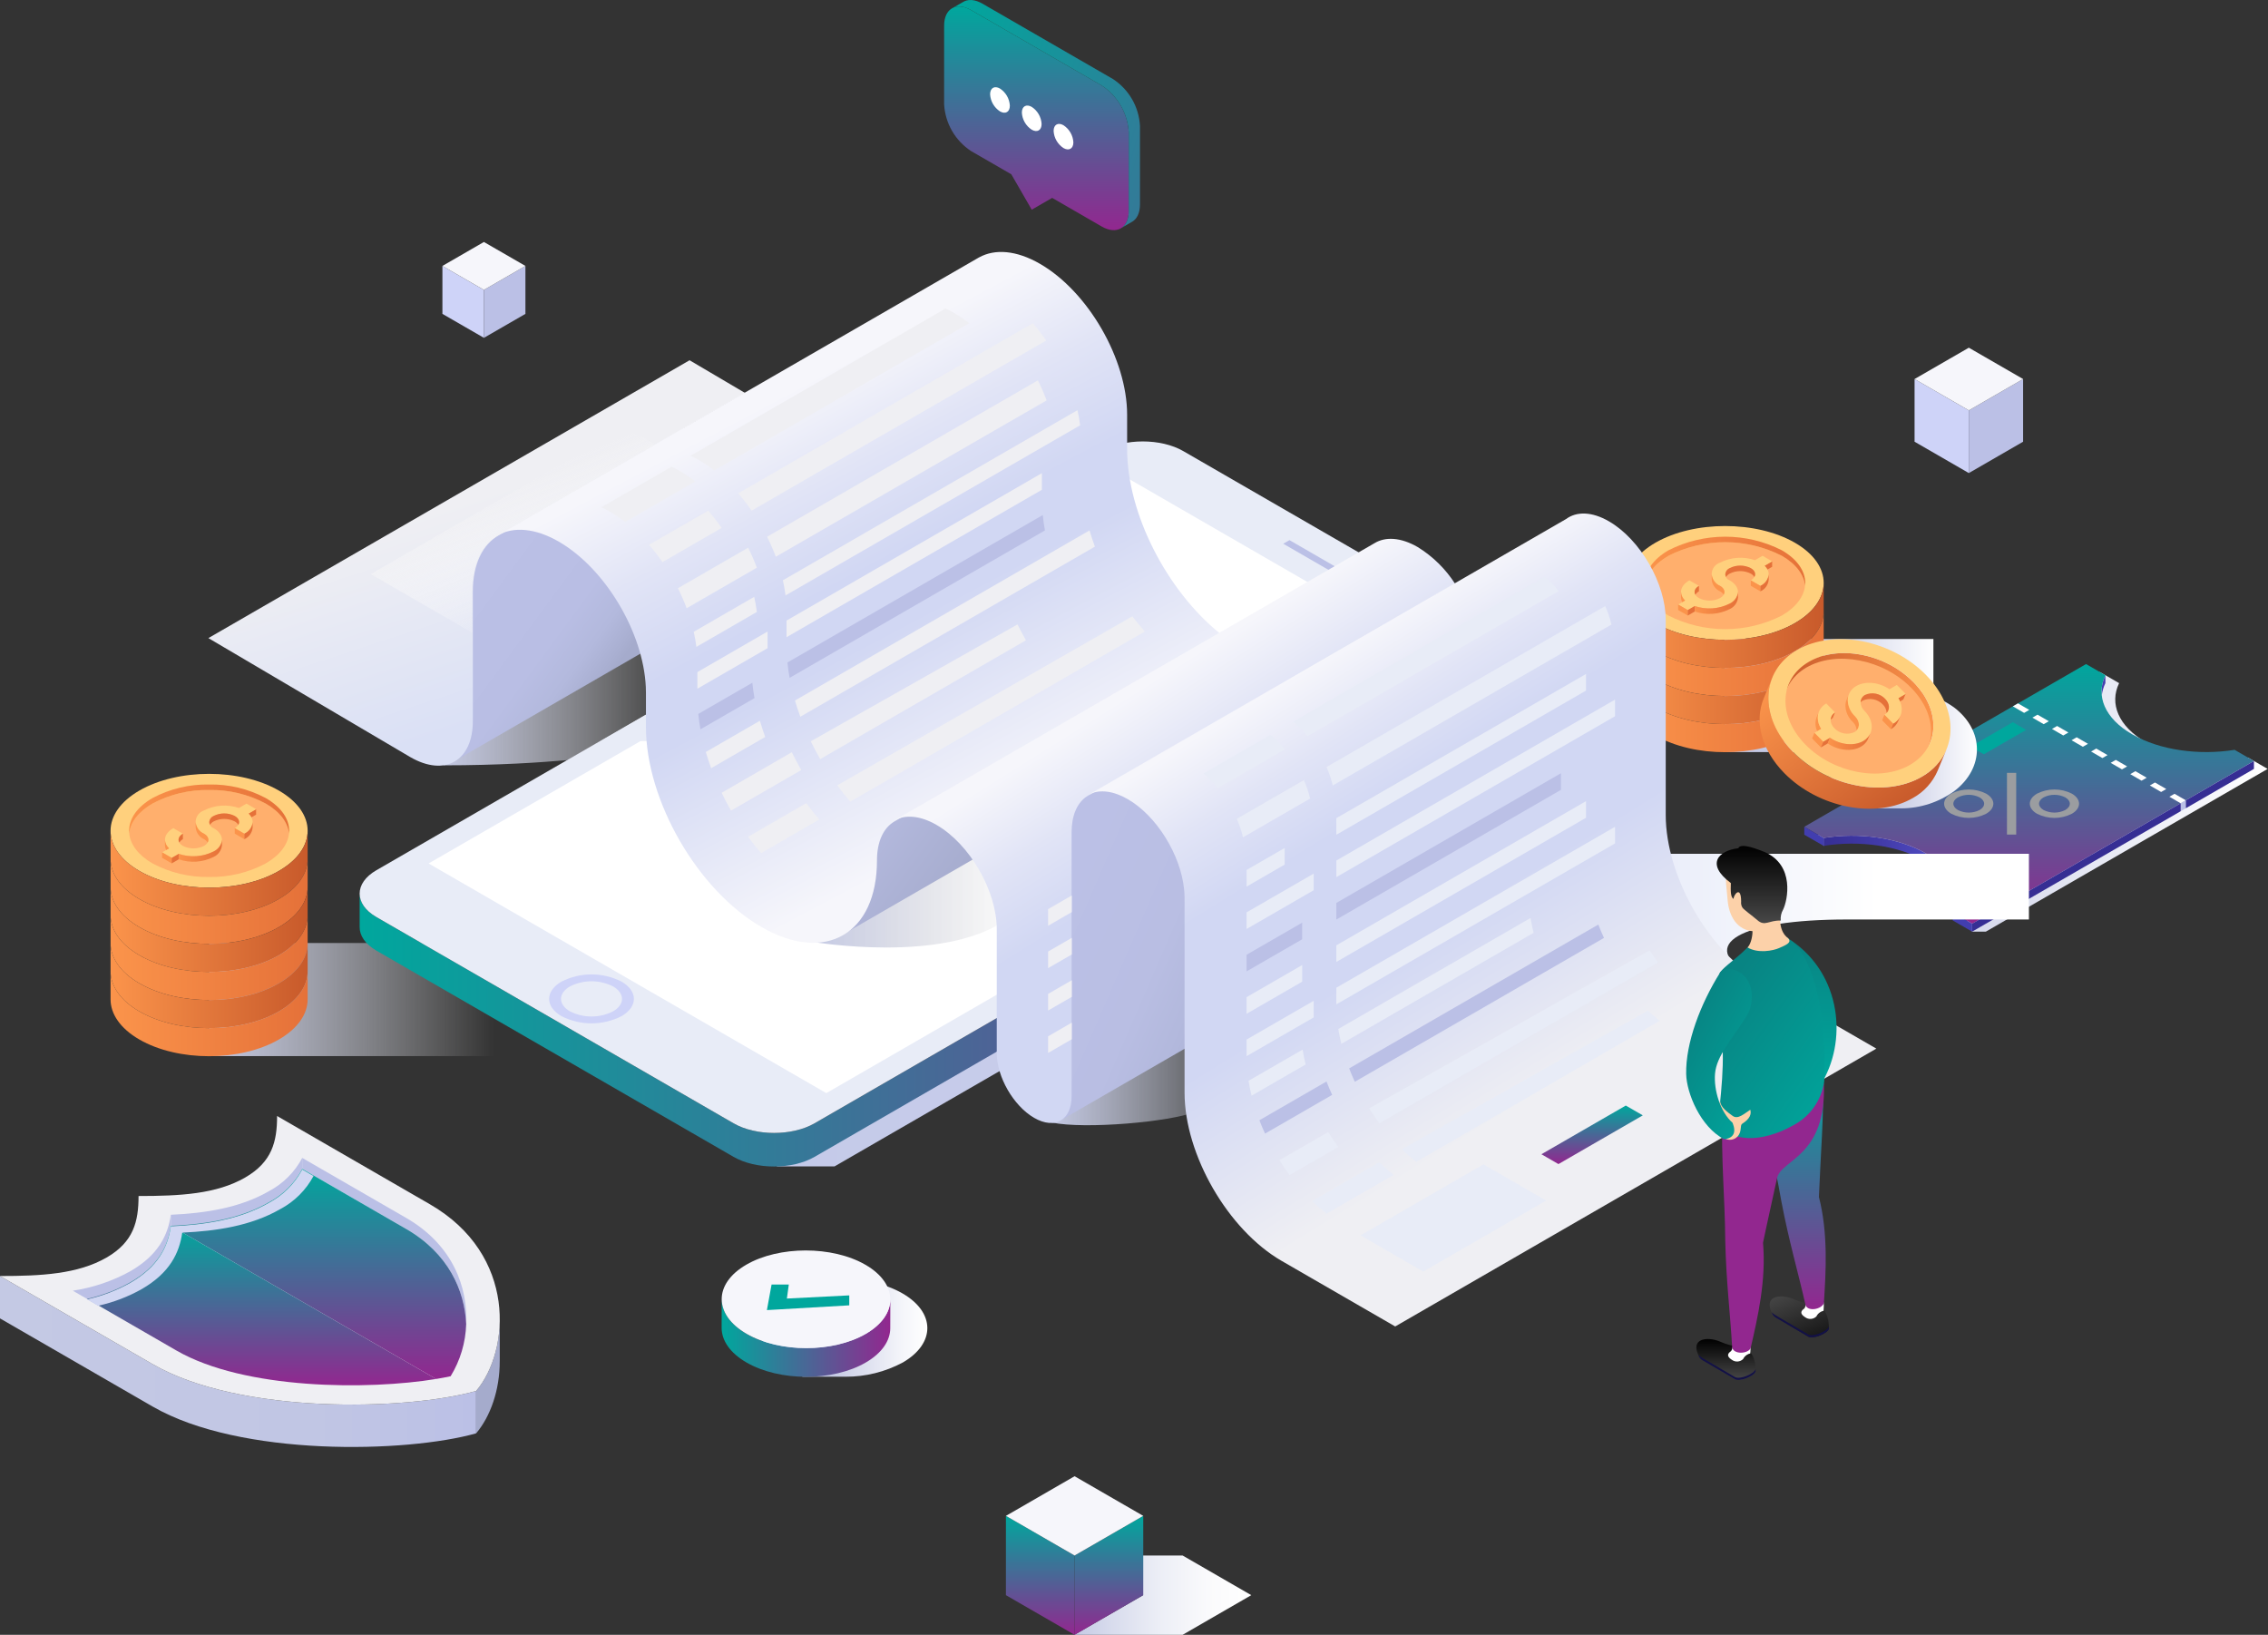 <svg width="555" height="400" viewBox="0 0 555 400" fill="none" xmlns="http://www.w3.org/2000/svg">
<rect x="0" y="0" width="555" height="400" fill="#333333" stroke="none"/>
<g id="Speech bubble 1" clip-path="url(#clip0_142_2)">
<g id="Speech bubble">
<g id="Group 32">
<path id="Path 1" style="mix-blend-mode:multiply" d="M550.179 185.4C541.551 186.788 531.913 185.526 525.129 181.609C518.345 177.692 516.161 172.128 518.566 167.147L513.832 164.415L444.872 204.232L446.252 206.964C446.252 206.964 457.838 200.79 474.652 210.754C481.393 214.748 483.621 220.235 481.218 225.216L482.598 227.949H485.952L554.91 188.132L550.179 185.4Z" fill="url(#paint0_linear_142_2)"/>
<g id="Group 7">
<path id="Path 2" d="M515.209 167.15V165.215C514.448 166.749 514.142 168.469 514.327 170.171C514.448 169.121 514.746 168.1 515.209 167.15Z" fill="#423EAF"/>
<path id="Path 3" d="M471.301 208.815C464.517 204.898 454.879 203.636 446.252 205.025V206.962C454.879 205.573 464.517 206.835 471.301 210.751C475.886 213.398 478.361 216.796 478.748 220.258C479.214 216.151 476.739 211.954 471.301 208.815Z" fill="url(#paint1_linear_142_2)"/>
<path id="Path 4" d="M521.774 179.674C514.989 175.757 512.806 170.194 515.211 165.213L510.477 162.48L441.521 202.293L446.255 205.025C454.882 203.636 464.52 204.898 471.304 208.815C478.088 212.732 480.273 218.296 477.869 223.277L482.602 226.01L551.559 186.197L546.825 183.465C538.195 184.854 528.558 183.592 521.774 179.674Z" fill="url(#paint2_linear_142_2)"/>
<g id="Group 5">
<path id="Path 5" d="M495.323 174.424L496.581 173.696L493.814 172.096L492.556 172.823L495.323 174.424Z" fill="white"/>
<path id="Path 6" d="M500.112 177.189L501.37 176.462L498.603 174.862L497.346 175.588L500.112 177.189Z" fill="white"/>
<path id="Path 7" d="M504.902 179.954L506.16 179.228L503.393 177.628L502.136 178.354L504.902 179.954Z" fill="white"/>
<path id="Path 8" d="M509.691 182.719L510.949 181.992L508.182 180.392L506.925 181.118L509.691 182.719Z" fill="white"/>
<path id="Path 9" d="M514.476 185.481L515.734 184.754L512.966 183.154L511.709 183.882L514.476 185.481Z" fill="white"/>
<path id="Path 10" d="M519.269 188.25L520.527 187.524L517.76 185.924L516.502 186.65L519.269 188.25Z" fill="white"/>
<path id="Path 11" d="M524.058 191.014L525.316 190.287L522.548 188.687L521.29 189.414L524.058 191.014Z" fill="white"/>
<path id="Path 12" d="M528.847 193.78L530.105 193.053L527.339 191.453L526.081 192.18L528.847 193.78Z" fill="white"/>
<path id="Path 13" d="M533.636 196.545L534.894 195.818L532.127 194.218L530.869 194.944L533.636 196.545Z" fill="white"/>
<path id="Path 14" d="M533.637 198.48L534.895 197.753V195.818L533.637 196.544V198.48Z" fill="#BBC0E6"/>
</g>
<g id="Group 6">
<path id="Path 15" d="M485.465 184.553L495.813 178.578L492.558 176.698L482.209 182.673L485.465 184.553Z" fill="#00A79D"/>
<path id="Path 16" d="M478.469 188.592L483.486 185.692L480.231 183.813L475.214 186.713L478.469 188.592Z" fill="#00A79D"/>
<path id="Path 17" d="M473.084 191.7L476.109 189.953L472.853 188.073L469.832 189.821L473.084 191.7Z" fill="#00A79D"/>
<path id="Path 18" d="M467.372 194.997L470.398 193.25L467.142 191.371L464.116 193.118L467.372 194.997Z" fill="#00A79D"/>
</g>
<path id="Path 19" d="M533.637 196.544L482.6 226.01V227.947L533.637 198.481V196.544Z" fill="#362E94"/>
<path id="Path 20" d="M482.599 226.01L477.864 223.277V225.214L482.597 227.946L482.599 226.01Z" fill="#423EAF"/>
<path id="Path 21" d="M446.252 205.025L441.521 202.293V204.23L446.254 206.962L446.252 205.025Z" fill="#423EAF"/>
<path id="Path 22" d="M551.561 186.197L534.898 195.818V197.755L551.561 188.134V186.197Z" fill="#362E94"/>
</g>
<g id="Path 23" style="mix-blend-mode:screen">
<path d="M486.029 194.184C484.708 193.515 483.248 193.167 481.767 193.167C480.286 193.167 478.826 193.515 477.505 194.184C475.155 195.541 475.155 197.749 477.505 199.105C478.826 199.774 480.285 200.122 481.765 200.122C483.246 200.122 484.705 199.774 486.026 199.105C488.379 197.752 488.379 195.542 486.029 194.184ZM479.102 198.184C477.632 197.335 477.632 195.954 479.102 195.106C479.928 194.687 480.842 194.469 481.768 194.469C482.694 194.469 483.608 194.687 484.434 195.106C485.904 195.955 485.905 197.335 484.434 198.184C483.608 198.603 482.694 198.821 481.768 198.821C480.842 198.821 479.928 198.603 479.102 198.185V198.184ZM498.476 194.184C496.125 195.541 496.125 197.749 498.476 199.105C499.797 199.774 501.257 200.123 502.738 200.123C504.22 200.123 505.68 199.774 507.001 199.105C509.35 197.749 509.35 195.541 507.001 194.184C505.68 193.515 504.219 193.167 502.738 193.167C501.258 193.167 499.797 193.515 498.476 194.184V194.184ZM505.404 198.184C504.578 198.603 503.664 198.821 502.738 198.821C501.812 198.821 500.898 198.603 500.072 198.184C498.601 197.335 498.601 195.955 500.072 195.105C500.898 194.687 501.811 194.469 502.738 194.469C503.664 194.469 504.577 194.687 505.403 195.105C506.873 195.952 506.873 197.335 505.404 198.184ZM491.124 189.103V204.189H493.382V189.103H491.124Z" fill="#9B9DA0"/>
</g>
<path id="Rectangle 3" style="mix-blend-mode:multiply" d="M473.121 156.347H421.973V184.016H473.121V156.347Z" fill="url(#paint3_linear_142_2)"/>
<g id="Group 11">
<g id="Group 10">
<g id="Group 8">
<path id="Path 24" d="M398.045 142.628C398.045 139.066 400.399 135.501 405.107 132.784C409.815 130.067 415.99 128.705 422.161 128.705C428.332 128.705 434.502 130.067 439.212 132.784C443.922 135.501 446.275 139.064 446.275 142.628C446.275 146.192 443.922 149.756 439.212 152.473C434.502 155.19 428.333 156.55 422.161 156.55C415.989 156.55 409.82 155.188 405.112 152.474C400.404 149.76 398.047 146.188 398.045 142.628Z" fill="#FFD07D"/>
<path id="Path 25" d="M439.212 152.473C434.504 155.192 428.333 156.55 422.161 156.55C415.989 156.55 409.818 155.193 405.109 152.473C400.4 149.753 398.046 146.189 398.044 142.628V149.501C398.044 153.064 400.398 156.627 405.109 159.346C409.82 162.065 415.989 163.424 422.161 163.424C428.333 163.424 434.504 162.065 439.212 159.346C443.92 156.627 446.277 153.064 446.275 149.5V142.627C446.278 146.189 443.923 149.756 439.212 152.473Z" fill="url(#paint4_linear_142_2)"/>
<path id="Path 26" d="M439.212 159.346C434.504 162.066 428.333 163.424 422.161 163.424C415.989 163.424 409.818 162.066 405.109 159.346C400.4 156.626 398.046 153.064 398.044 149.502V156.375C398.044 159.938 400.398 163.502 405.109 166.22C409.82 168.938 415.989 170.298 422.161 170.298C428.333 170.298 434.504 168.939 439.212 166.22C443.92 163.501 446.277 159.937 446.275 156.374V149.504C446.278 153.065 443.923 156.627 439.212 159.346Z" fill="url(#paint5_linear_142_2)"/>
<path id="Path 27" d="M439.212 166.221C434.504 168.942 428.333 170.299 422.161 170.299C415.989 170.299 409.818 168.942 405.109 166.221C400.4 163.5 398.046 159.938 398.044 156.377V163.249C398.044 166.812 400.398 170.376 405.109 173.096C409.82 175.816 415.989 177.174 422.161 177.174C428.333 177.174 434.504 175.815 439.212 173.096C443.92 170.377 446.277 166.812 446.275 163.249V156.378C446.278 159.938 443.923 163.503 439.212 166.221Z" fill="url(#paint6_linear_142_2)"/>
<path id="Path 28" d="M439.212 173.095C434.504 175.815 428.333 177.173 422.161 177.173C415.989 177.173 409.82 175.815 405.112 173.095C400.404 170.375 398.049 166.811 398.047 163.25V170.123C398.047 173.686 400.401 177.248 405.112 179.967C409.823 182.686 415.992 184.045 422.164 184.045C428.336 184.045 434.507 182.686 439.215 179.967C443.923 177.248 446.28 173.685 446.278 170.12V163.249C446.278 166.811 443.923 170.376 439.212 173.095Z" fill="url(#paint7_linear_142_2)"/>
<path id="Path 29" d="M408.309 150.624C412.6 152.801 417.344 153.935 422.156 153.935C426.968 153.935 431.712 152.801 436.003 150.624C439.533 148.586 441.429 145.965 441.703 143.298C441.433 140.632 439.536 138.011 436.003 135.973C431.711 133.796 426.966 132.661 422.153 132.661C417.34 132.661 412.595 133.796 408.303 135.973C404.775 138.011 402.881 140.63 402.603 143.298C402.889 145.965 404.783 148.585 408.309 150.624Z" fill="#FFAF6D"/>
<path id="Path 30" d="M408.311 135.974C412.603 133.797 417.348 132.662 422.161 132.662C426.974 132.662 431.719 133.797 436.011 135.974C439.541 138.012 441.437 140.633 441.711 143.299C441.738 143.077 441.752 142.853 441.752 142.629C441.752 139.734 439.841 136.842 436.014 134.629C431.722 132.451 426.977 131.315 422.164 131.315C417.351 131.315 412.606 132.451 408.314 134.629C404.49 136.837 402.578 139.729 402.578 142.629C402.579 142.853 402.593 143.077 402.619 143.299C402.889 140.63 404.783 138.011 408.311 135.974Z" fill="url(#paint8_linear_142_2)"/>
</g>
<g id="Group 9">
<path id="Path 31" d="M431.809 139.753L433.661 138.684V137.345L431.809 138.411V139.753Z" fill="#E57139"/>
<path id="Path 32" d="M423.265 141.991C422.953 141.886 422.681 141.685 422.489 141.417C422.297 141.15 422.193 140.828 422.193 140.499C422.193 140.169 422.297 139.847 422.489 139.58C422.681 139.312 422.953 139.111 423.265 139.006C424.067 138.6 424.952 138.389 425.851 138.389C426.749 138.389 427.635 138.6 428.436 139.006C429.863 139.828 429.863 141.17 428.436 141.991L430.784 143.346C433.099 142.011 433.436 139.961 431.809 138.411L433.661 137.344L431.315 135.987L429.462 137.058C428.07 136.584 426.597 136.393 425.13 136.495C423.663 136.597 422.231 136.991 420.918 137.653C420.32 137.852 419.8 138.234 419.432 138.745C419.064 139.256 418.865 139.87 418.865 140.5C418.865 141.129 419.064 141.743 419.432 142.254C419.8 142.765 420.32 143.147 420.918 143.346C422.344 144.172 422.347 145.51 420.918 146.333C420.116 146.739 419.23 146.95 418.331 146.95C417.432 146.95 416.546 146.739 415.744 146.333C414.318 145.51 414.318 144.171 415.744 143.346L413.399 141.991C411.081 143.33 410.745 145.377 412.369 146.925L410.66 147.913L413.007 149.269L414.717 148.281C416.109 148.754 417.582 148.946 419.049 148.845C420.517 148.744 421.949 148.351 423.263 147.691C425.984 146.118 425.984 143.565 423.265 141.991Z" fill="#FFD07D"/>
<path id="Path 33" d="M410.661 149.254L413.009 150.609V149.269L410.661 147.913V149.254Z" fill="#FB944B"/>
<path id="Path 34" d="M413.009 150.608L414.719 149.62V148.28L413.009 149.268V150.608Z" fill="#E57139"/>
<path id="Path 35" d="M428.436 143.333L430.784 144.688V143.346L428.435 141.99L428.436 143.333Z" fill="#FB944B"/>
<path id="Path 36" d="M415.744 144.688V143.346C414.732 143.931 414.444 144.776 414.866 145.51C415.081 145.163 415.384 144.879 415.744 144.688V144.688Z" fill="#E57139"/>
<path id="Path 37" d="M411.361 144.772V146.282C411.38 146.651 411.48 147.012 411.653 147.338L412.362 146.927C412.053 146.66 411.803 146.331 411.631 145.961C411.459 145.59 411.367 145.187 411.362 144.779L411.361 144.772Z" fill="#FB944B"/>
<path id="Path 38" d="M420.919 144.685C421.28 144.877 421.583 145.162 421.797 145.51C422.222 144.776 421.931 143.932 420.919 143.346C420.355 143.096 419.869 142.7 419.509 142.199C419.15 141.698 418.931 141.11 418.875 140.496V141.84C418.932 142.453 419.151 143.04 419.51 143.54C419.869 144.041 420.356 144.436 420.919 144.685V144.685Z" fill="#FB944B"/>
<path id="Path 39" d="M425.304 144.836V144.805C425.302 144.816 425.304 144.824 425.304 144.836Z" fill="#FB944B"/>
<path id="Path 40" d="M432.815 140.496C432.762 141.109 432.546 141.697 432.189 142.198C431.831 142.699 431.346 143.096 430.784 143.346V144.688C431.36 144.435 431.854 144.028 432.213 143.511C432.571 142.995 432.78 142.389 432.815 141.761V141.761V140.492V140.496Z" fill="#E57139"/>
<path id="Path 41" d="M423.265 147.691C421.951 148.351 420.519 148.744 419.051 148.845C417.584 148.946 416.111 148.754 414.719 148.281V149.621C416.111 150.095 417.584 150.287 419.052 150.185C420.519 150.083 421.951 149.69 423.265 149.029C423.823 148.779 424.305 148.387 424.663 147.891C425.021 147.396 425.242 146.814 425.303 146.206V144.846C425.246 145.458 425.027 146.044 424.669 146.544C424.311 147.044 423.826 147.44 423.265 147.691V147.691Z" fill="url(#paint9_linear_142_2)"/>
<path id="Path 42" d="M428.436 139.007C427.635 138.601 426.749 138.39 425.851 138.39C424.952 138.39 424.067 138.601 423.265 139.007C422.97 139.138 422.716 139.345 422.527 139.607C422.339 139.869 422.223 140.176 422.192 140.497C422.195 140.734 422.261 140.967 422.382 141.171C422.6 140.825 422.904 140.542 423.265 140.351C424.066 139.945 424.952 139.733 425.851 139.733C426.749 139.733 427.635 139.945 428.436 140.351C428.797 140.544 429.1 140.828 429.315 141.176C429.74 140.433 429.449 139.59 428.436 139.007Z" fill="#E57139"/>
</g>
</g>
</g>
<path id="Rectangle 4" style="mix-blend-mode:multiply" d="M120.864 230.731H51.172V258.4H120.864V230.731Z" fill="url(#paint10_linear_142_2)"/>
<g id="translat_2" style="transform-origin: center; transform-box: fill-box; animation: translateX 2s linear infinite alternate;" >
<g id="Group 14">
<g id="Group 12">
<path id="Path 43" d="M27.055 203.265C27.055 199.703 29.408 196.138 34.117 193.421C38.826 190.704 44.999 189.342 51.171 189.342C57.343 189.342 63.512 190.704 68.222 193.421C72.932 196.138 75.285 199.701 75.285 203.265C75.285 206.829 72.933 210.393 68.222 213.11C63.511 215.827 57.343 217.187 51.171 217.187C44.999 217.187 38.829 215.83 34.12 213.111C29.411 210.392 27.057 206.826 27.055 203.265Z" fill="#FFD07D"/>
<path id="Path 44" d="M68.222 213.11C63.515 215.829 57.343 217.187 51.171 217.187C44.999 217.187 38.828 215.829 34.12 213.11C29.412 210.391 27.057 206.826 27.055 203.265V210.137C27.055 213.701 29.409 217.264 34.12 219.983C38.831 222.702 45 224.06 51.171 224.06C57.342 224.06 63.514 222.701 68.222 219.983C72.93 217.265 75.287 213.701 75.285 210.136V203.263C75.289 206.826 72.933 210.393 68.222 213.11Z" fill="url(#paint11_linear_142_2)"/>
<path id="Path 45" d="M68.222 219.984C63.515 222.704 57.343 224.061 51.171 224.061C44.999 224.061 38.828 222.704 34.12 219.984C29.412 217.264 27.057 213.702 27.055 210.14V217.012C27.055 220.575 29.409 224.139 34.12 226.858C38.831 229.577 45 230.936 51.171 230.936C57.342 230.936 63.514 229.577 68.222 226.858C72.93 224.139 75.287 220.575 75.285 217.011V210.14C75.289 213.703 72.933 217.265 68.222 219.984Z" fill="url(#paint12_linear_142_2)"/>
<path id="Path 46" d="M68.222 226.858C63.515 229.578 57.343 230.936 51.171 230.936C44.999 230.936 38.828 229.578 34.12 226.858C29.412 224.138 27.057 220.575 27.055 217.014V223.887C27.055 227.45 29.409 231.013 34.12 233.734C38.831 236.455 45 237.811 51.171 237.811C57.342 237.811 63.514 236.452 68.222 233.734C72.93 231.016 75.287 227.45 75.285 223.886V217.018C75.289 220.575 72.933 224.14 68.222 226.858Z" fill="url(#paint13_linear_142_2)"/>
<path id="Path 47" d="M68.222 233.733C63.515 236.453 57.343 237.81 51.171 237.81C44.999 237.81 38.828 236.453 34.12 233.733C29.412 231.013 27.057 227.449 27.055 223.887V230.761C27.055 234.323 29.409 237.886 34.12 240.605C38.831 243.324 45 244.683 51.171 244.683C57.342 244.683 63.514 243.324 68.222 240.605C72.93 237.886 75.287 234.323 75.285 230.759V223.887C75.289 227.449 72.933 231.014 68.222 233.733Z" fill="url(#paint14_linear_142_2)"/>
<path id="Path 48" d="M68.222 240.604C63.515 243.324 57.343 244.682 51.171 244.682C44.999 244.682 38.828 243.324 34.12 240.604C29.412 237.884 27.057 234.321 27.055 230.76V237.633C27.055 241.196 29.409 244.76 34.12 247.48C38.831 250.2 45 251.558 51.171 251.558C57.342 251.558 63.514 250.199 68.222 247.48C72.93 244.761 75.287 241.196 75.285 237.633V230.761C75.289 234.322 72.933 237.887 68.222 240.604Z" fill="url(#paint15_linear_142_2)"/>
<path id="Path 49" d="M68.222 247.479C63.515 250.199 57.343 251.557 51.171 251.557C44.999 251.557 38.828 250.199 34.12 247.479C29.412 244.759 27.057 241.195 27.055 237.634V244.507C27.055 248.07 29.409 251.632 34.12 254.351C38.831 257.07 45 258.429 51.171 258.429C57.342 258.429 63.514 257.07 68.222 254.351C72.93 251.632 75.287 248.069 75.285 244.504V237.633C75.289 241.195 72.933 244.76 68.222 247.479Z" fill="url(#paint16_linear_142_2)"/>
<path id="Path 50" d="M37.324 211.261C41.583 213.526 46.349 214.666 51.172 214.573C55.994 214.666 60.761 213.526 65.019 211.261C68.549 209.223 70.445 206.602 70.719 203.935C70.449 201.269 68.552 198.648 65.019 196.611C60.761 194.343 55.994 193.202 51.171 193.296C46.347 193.201 41.58 194.341 37.321 196.608C33.793 198.645 31.899 201.264 31.621 203.932C31.899 206.602 33.793 209.223 37.324 211.261Z" fill="#FFAF6D"/>
<path id="Path 51" d="M37.321 196.608C41.58 194.341 46.347 193.201 51.171 193.296C55.994 193.201 60.761 194.341 65.019 196.608C68.549 198.645 70.445 201.266 70.719 203.932C70.746 203.71 70.759 203.486 70.76 203.262C70.76 200.367 68.848 197.475 65.022 195.262C60.764 192.995 55.997 191.855 51.174 191.949C46.35 191.855 41.583 192.995 37.324 195.262C33.499 197.47 31.588 200.362 31.588 203.262C31.589 203.486 31.602 203.71 31.629 203.932C31.899 201.267 33.793 198.648 37.321 196.608Z" fill="url(#paint17_linear_142_2)"/>
</g>
<g id="Group 13">
<path id="Path 52" d="M60.82 200.389L62.672 199.32V197.981L60.82 199.047V200.389Z" fill="#E57139"/>
<path id="Path 53" d="M52.275 202.628C51.962 202.523 51.691 202.322 51.498 202.055C51.306 201.787 51.202 201.466 51.202 201.136C51.202 200.806 51.306 200.485 51.498 200.217C51.691 199.95 51.962 199.749 52.275 199.644C53.076 199.238 53.962 199.026 54.861 199.026C55.759 199.026 56.645 199.238 57.446 199.644C58.873 200.466 58.873 201.807 57.446 202.628L59.794 203.984C62.109 202.649 62.446 200.599 60.819 199.049L62.671 197.982L60.325 196.625L58.472 197.695C57.08 197.221 55.607 197.03 54.14 197.132C52.673 197.234 51.241 197.627 49.928 198.289C49.33 198.488 48.81 198.87 48.442 199.381C48.074 199.892 47.875 200.506 47.875 201.135C47.875 201.765 48.074 202.379 48.442 202.89C48.81 203.401 49.33 203.783 49.928 203.982C51.353 204.807 51.356 206.145 49.928 206.968C49.126 207.374 48.24 207.585 47.341 207.585C46.442 207.585 45.556 207.374 44.754 206.968C43.328 206.145 43.328 204.806 44.754 203.982L42.409 202.626C40.092 203.966 39.755 206.012 41.38 207.56L39.671 208.549L42.017 209.905L43.726 208.917C45.118 209.39 46.591 209.582 48.059 209.481C49.526 209.38 50.959 208.988 52.273 208.328C54.995 206.755 54.995 204.202 52.275 202.628Z" fill="#FFD07D"/>
<path id="Path 54" d="M39.671 209.89L42.017 211.245V209.905L39.669 208.549L39.671 209.89Z" fill="#FB944B"/>
<path id="Path 55" d="M42.019 211.245L43.729 210.257V208.917L42.019 209.905V211.245Z" fill="#E57139"/>
<path id="Path 56" d="M57.446 203.97L59.795 205.326V203.983L57.446 202.627V203.97Z" fill="#FB944B"/>
<path id="Path 57" d="M44.755 205.324V203.983C43.743 204.568 43.455 205.412 43.877 206.146C44.092 205.799 44.395 205.515 44.755 205.324V205.324Z" fill="#E57139"/>
<path id="Path 58" d="M40.37 205.408V206.918C40.389 207.287 40.489 207.648 40.662 207.974L41.371 207.563C41.061 207.296 40.812 206.967 40.64 206.597C40.467 206.226 40.376 205.823 40.371 205.415L40.37 205.408Z" fill="#FB944B"/>
<path id="Path 59" d="M49.928 205.321C50.288 205.514 50.591 205.799 50.806 206.146C51.23 205.412 50.939 204.568 49.928 203.983C49.364 203.733 48.878 203.337 48.518 202.836C48.159 202.335 47.94 201.747 47.884 201.133V202.476C47.94 203.089 48.16 203.676 48.519 204.177C48.878 204.677 49.365 205.072 49.928 205.321V205.321Z" fill="#FB944B"/>
<path id="Path 60" d="M54.315 205.469V205.438C54.313 205.453 54.315 205.46 54.315 205.469Z" fill="#FB944B"/>
<path id="Path 61" d="M61.824 201.133C61.771 201.746 61.555 202.334 61.198 202.835C60.841 203.336 60.356 203.733 59.794 203.983V205.324C60.37 205.072 60.865 204.664 61.223 204.148C61.581 203.631 61.789 203.025 61.824 202.397V202.397V201.128V201.133Z" fill="#E57139"/>
<path id="Path 62" d="M52.272 208.328C50.958 208.988 49.525 209.38 48.058 209.481C46.59 209.582 45.117 209.39 43.725 208.917V210.256C45.117 210.73 46.591 210.922 48.058 210.821C49.526 210.719 50.958 210.326 52.272 209.664C52.83 209.414 53.312 209.022 53.67 208.526C54.028 208.03 54.248 207.449 54.31 206.841V205.481C54.253 206.093 54.034 206.68 53.676 207.18C53.318 207.68 52.833 208.076 52.272 208.328Z" fill="url(#paint18_linear_142_2)"/>
<path id="Path 63" d="M57.447 199.643C56.646 199.237 55.76 199.026 54.861 199.026C53.963 199.026 53.077 199.237 52.276 199.643C51.981 199.774 51.727 199.981 51.538 200.243C51.349 200.505 51.234 200.812 51.203 201.133C51.206 201.37 51.272 201.602 51.393 201.806C51.611 201.46 51.915 201.178 52.276 200.986C53.077 200.58 53.963 200.368 54.861 200.368C55.76 200.368 56.646 200.58 57.447 200.986C57.807 201.179 58.111 201.463 58.326 201.811C58.751 201.069 58.46 200.226 57.447 199.643Z" fill="#E57139"/>
</g>
</g>
</g>
<path id="Path 64" style="mix-blend-mode:multiply" d="M478.143 173.064C473.932 170.055 468.82 168.574 463.653 168.864H455.493V170.618C453.955 171.247 452.504 172.07 451.175 173.068C443.755 178.727 443.797 187.901 451.267 193.559C452.57 194.532 453.99 195.339 455.493 195.959V197.79H465.281C469.935 197.767 474.464 196.287 478.233 193.557C485.657 187.901 485.616 178.723 478.143 173.064Z" fill="url(#paint19_linear_142_2)"/>
<g id="Group 16">
<path id="Path 65" d="M468.22 166.871C465.635 164.286 462.493 162.327 459.035 161.143C453.361 159.171 447.172 159.297 442.621 161.943C440.434 163.159 438.713 165.068 437.729 167.369L435.586 172.558C436.571 170.256 438.293 168.347 440.481 167.13C443.649 165.408 447.264 164.685 450.851 165.054C456.593 165.523 461.985 168.004 466.077 172.06C470.689 176.75 472.027 182.412 470.177 186.898L472.32 181.709C474.17 177.22 472.832 171.559 468.22 166.871Z" fill="url(#paint20_linear_142_2)"/>
<path id="Path 66" d="M467.65 168.252C474.486 175.2 474.125 184.288 466.85 188.517C459.575 192.746 448.093 190.535 441.257 183.59C434.421 176.645 434.775 167.549 442.051 163.324C449.327 159.099 460.808 161.305 467.65 168.252Z" fill="#FFAF6D"/>
<path id="Path 67" d="M476.318 183.353C475.602 185.083 474.888 186.813 474.175 188.542C472.961 191.38 470.837 193.733 468.138 195.232C459.17 200.443 445.065 197.732 436.638 189.167C430.954 183.393 429.304 176.434 431.584 170.917C432.298 169.188 433.012 167.458 433.726 165.728C431.449 171.245 433.1 178.204 438.782 183.98C447.208 192.539 461.313 195.255 470.282 190.043C472.981 188.545 475.105 186.191 476.318 183.353Z" fill="url(#paint21_linear_142_2)"/>
<path id="Path 68" d="M471.264 165.103C479.689 173.662 479.254 184.828 470.281 190.041C461.308 195.254 447.21 192.541 438.781 183.978C430.352 175.415 430.797 164.247 439.763 159.038C448.729 153.829 462.834 156.539 471.264 165.103ZM441.828 182.203C448.665 189.149 460.146 191.359 467.42 187.132C474.694 182.905 475.056 173.811 468.22 166.867C461.384 159.923 449.901 157.709 442.62 161.936C435.339 166.163 434.99 175.253 441.827 182.202L441.828 182.203Z" fill="#FFD07D"/>
</g>
<g id="Group 17">
<path id="Path 69" d="M444.685 178.913L445.677 178.335C445.263 177.742 444.994 177.06 444.89 176.344C444.785 175.629 444.85 174.899 445.077 174.212L444.512 175.566H444.518C444.13 176.66 444.19 177.863 444.685 178.913V178.913Z" fill="#FB944B"/>
<path id="Path 70" d="M453.385 176.628C453.672 176.896 453.902 177.219 454.063 177.577C454.223 177.936 454.311 178.322 454.32 178.715C455.182 177.815 455.074 176.384 453.954 175.247C453.392 174.727 452.944 174.096 452.636 173.395C452.328 172.694 452.167 171.938 452.164 171.172C452.182 170.675 452.295 170.186 452.497 169.731V169.731L451.957 171.046C451.735 171.519 451.61 172.032 451.591 172.555C451.595 173.321 451.756 174.077 452.065 174.778C452.373 175.479 452.823 176.108 453.385 176.628V176.628Z" fill="#FB944B"/>
<path id="Path 71" d="M449.055 174.3C448.731 174.475 448.459 174.732 448.267 175.047C448.075 175.361 447.969 175.721 447.962 176.089C448.116 175.93 448.292 175.793 448.485 175.683L449.055 174.3Z" fill="#E57139"/>
<path id="Path 72" d="M464.521 170.821C464.682 171.077 464.824 171.344 464.946 171.621L465.76 171.147L466.331 169.767L464.521 170.821Z" fill="#E57139"/>
<path id="Path 73" d="M461.146 174.855L460.577 176.236L462.727 178.422L463.298 177.04L461.146 174.855Z" fill="#FB944B"/>
<path id="Path 74" d="M463.299 177.04L462.727 178.422C463.507 177.991 464.124 177.317 464.485 176.503V176.497C464.485 176.488 464.493 176.48 464.498 176.47L465.06 175.109C464.698 175.927 464.08 176.605 463.299 177.04V177.04Z" fill="#E57139"/>
<path id="Path 75" d="M466.331 169.769L464.521 170.82C465.981 173.128 465.556 175.728 463.298 177.04L461.145 174.855C462.539 174.045 462.607 172.306 461.299 170.978C460.682 170.331 459.878 169.892 459 169.722C458.122 169.552 457.213 169.66 456.399 170.03C456.081 170.201 455.812 170.451 455.62 170.758C455.429 171.064 455.32 171.415 455.306 171.776C455.308 172.178 455.392 172.575 455.554 172.943C455.715 173.311 455.95 173.642 456.245 173.915C458.745 176.451 458.607 179.768 455.953 181.315C453.692 182.63 450.321 182.235 447.826 180.525L446.157 181.5L444.006 179.313L445.676 178.34C444.214 176.032 444.642 173.433 446.903 172.119L449.055 174.306C447.655 175.116 447.591 176.855 448.901 178.188C449.52 178.833 450.323 179.271 451.201 179.439C452.079 179.608 452.987 179.499 453.801 179.129C455.193 178.319 455.264 176.581 453.952 175.253C453.39 174.733 452.942 174.102 452.634 173.401C452.326 172.7 452.165 171.944 452.162 171.178C452.19 170.49 452.396 169.822 452.761 169.238C453.126 168.655 453.638 168.177 454.244 167.851C456.503 166.54 459.872 166.931 462.367 168.643L464.177 167.589L466.331 169.769Z" fill="#FFD07D"/>
<path id="Path 76" d="M444.007 179.304L443.436 180.685L445.588 182.871L446.158 181.49L444.007 179.304Z" fill="#FB944B"/>
<path id="Path 77" d="M446.158 181.494L445.588 182.875L447.257 181.905L447.827 180.52L446.158 181.494Z" fill="#E57139"/>
<path id="Path 78" d="M457.383 179.986V179.993C457.281 180.142 457.169 180.285 457.048 180.419C456.736 180.773 456.368 181.074 455.959 181.31C453.698 182.625 450.327 182.23 447.832 180.52L447.262 181.906C449.756 183.613 453.127 184.006 455.387 182.691C456.118 182.283 456.706 181.662 457.074 180.91V180.918L457.662 179.505C457.582 179.673 457.489 179.834 457.383 179.986V179.986Z" fill="url(#paint22_linear_142_2)"/>
<path id="Path 79" d="M461.681 174.44C462.534 173.54 462.421 172.109 461.304 170.978C460.687 170.331 459.883 169.892 459.005 169.722C458.127 169.552 457.218 169.66 456.404 170.03C456.086 170.201 455.817 170.451 455.625 170.758C455.434 171.064 455.325 171.415 455.311 171.776C455.311 171.792 455.311 171.808 455.311 171.824C455.463 171.663 455.638 171.525 455.83 171.414C456.644 171.044 457.553 170.936 458.431 171.105C459.309 171.275 460.112 171.713 460.73 172.359C461.287 172.884 461.621 173.604 461.663 174.368L461.681 174.44Z" fill="#E57139"/>
</g>
<path id="Path 80" style="mix-blend-mode:multiply" d="M288.689 113.846H274.461L380.785 175.234L189.995 285.387H204.222L395.014 175.233L288.689 113.846Z" fill="url(#paint23_linear_142_2)"/>
<g id="Group 18">
<path id="Path 81" d="M88.009 218.508V218.63C88.013 218.589 88.013 218.549 88.009 218.508ZM381.053 166.496C381.053 166.515 381.053 166.537 381.053 166.556C381.055 166.536 381.055 166.516 381.053 166.496V166.496ZM376.972 172.276L199.326 274.842C193.879 277.988 184.965 277.987 179.516 274.842L92.092 224.368C89.377 222.8 88.018 220.737 88.008 218.668V226.783C87.978 228.883 89.334 230.983 92.092 232.583L179.515 283.057C184.964 286.202 193.878 286.203 199.325 283.057L376.972 180.496C379.697 178.923 381.059 176.849 381.058 174.775V166.562C381.058 168.633 379.692 170.705 376.972 172.277V172.276Z" fill="url(#paint24_linear_142_2)"/>
<path id="Path 82" d="M199.325 274.842C193.878 277.988 184.964 277.987 179.515 274.842L92.092 224.368C86.645 221.223 86.645 216.077 92.092 212.931L269.74 110.367C275.188 107.221 284.103 107.222 289.55 110.367L376.973 160.839C382.421 163.985 382.421 169.132 376.973 172.276L199.325 274.842Z" fill="#E8ECF7"/>
<path id="Path 83" d="M202.205 267.461L104.878 211.269L272.05 114.751L369.377 170.943L202.205 267.461Z" fill="white"/>
<path id="Path 84" d="M315.546 132.157L339.228 145.835L337.704 146.713L314.019 133.035L315.546 132.157Z" fill="#BBC0E6"/>
</g>
<path id="Path 85" d="M152.081 240.168C149.809 239.014 147.296 238.413 144.747 238.413C142.199 238.413 139.686 239.014 137.414 240.168C133.361 242.506 133.363 246.298 137.414 248.637C139.687 249.79 142.2 250.391 144.749 250.391C147.297 250.391 149.81 249.79 152.083 248.637C156.134 246.298 156.133 242.506 152.081 240.168ZM150.025 247.449C148.389 248.279 146.581 248.711 144.747 248.711C142.913 248.711 141.105 248.279 139.469 247.449C136.555 245.766 136.555 243.038 139.469 241.355C141.105 240.525 142.913 240.093 144.747 240.093C146.581 240.093 148.389 240.525 150.025 241.355C152.94 243.038 152.941 245.766 150.025 247.449Z" fill="#CED3F8"/>
<path id="Path 86" style="mix-blend-mode:multiply" d="M220.838 316.458C216.525 313.967 210.792 312.821 205.16 312.989H196.332V314.435C194.706 314.937 193.14 315.616 191.662 316.458C183.634 321.127 183.68 328.692 191.762 333.358C193.211 334.18 194.744 334.845 196.335 335.341V336.851H206.924C211.813 336.869 216.629 335.669 220.938 333.36C228.963 328.692 228.923 321.127 220.838 316.458Z" fill="url(#paint25_linear_142_2)"/>
<g id="Group 19">
<path id="Path 87" d="M182.68 333.371C178.612 331.022 176.58 327.94 176.589 324.862L176.607 317.844C176.599 320.925 178.629 324.006 182.697 326.356C190.782 331.022 203.843 331.022 211.873 326.356C215.863 324.035 217.861 321.003 217.873 317.962L217.854 324.978C217.846 328.017 215.849 331.049 211.86 333.371C203.827 338.041 190.763 338.041 182.68 333.371Z" fill="url(#paint26_linear_142_2)"/>
<path id="Path 88" d="M182.697 326.356C174.616 321.69 174.571 314.121 182.597 309.456C190.623 304.791 203.697 304.789 211.776 309.456C219.855 314.123 219.9 321.69 211.87 326.356C203.84 331.022 190.782 331.022 182.697 326.356Z" fill="#F6F6FB"/>
<path id="Path 89" d="M207.823 316.947L192.556 317.724L193.03 314.292H188.812L187.667 320.547L207.823 319.383V316.947Z" fill="#00A79D"/>
</g>
<g id="translat_1"  style="transform-origin: center; transform-box: fill-box; animation: translateY 2s linear infinite alternate;">
<path id="Path 91" d="M122.289 322.688H122.295V333.058H122.289C122.31 340.123 119.989 346.607 116.517 350.699V340.327C119.991 336.24 122.311 329.753 122.289 322.688Z" fill="#A5ABCC"/>
<path id="Path 92" d="M37.37 333.785C58.789 346.151 99.537 345.136 116.518 340.331V350.702C99.538 355.502 58.789 356.522 37.37 344.155L0 322.58V312.209L37.37 333.785Z" fill="url(#paint27_linear_142_2)"/>
<path id="Path 93" d="M33.904 292.635C43.996 292.635 52.968 292.17 59.983 288.118C66.583 284.309 67.809 279.307 67.807 273.059L105.177 294.637C126.596 307.003 124.837 330.528 116.516 340.331C99.536 345.136 58.787 346.151 37.368 333.785L-0.002 312.209C10.091 312.209 19.063 311.74 26.08 307.691C32.679 303.881 33.904 298.881 33.904 292.635Z" fill="#EFEFF3"/>
<path id="Path 94" d="M99.376 297.985C110.889 304.631 114.495 315.038 114.081 323.985C113.698 315.713 109.746 306.676 99.376 300.685L73.959 286.014V283.314L99.376 297.985Z" fill="#BBC0E6"/>
<path id="Path 95" d="M65.784 291.467C69.265 289.63 72.114 286.79 73.961 283.314V286.014C72.114 289.49 69.266 292.331 65.786 294.17C58.658 298.285 50.086 299.551 41.807 299.924V297.224C50.087 296.848 58.656 295.582 65.784 291.467Z" fill="url(#paint28_linear_142_2)"/>
<path id="Path 96" d="M31.882 311.044C38.758 307.074 41.087 302.203 41.805 297.225V299.925C41.087 304.905 38.758 309.773 31.882 313.746C28.566 315.609 24.995 316.976 21.282 317.801C20.105 317.122 18.944 316.451 17.817 315.801C22.751 315.064 27.514 313.453 31.882 311.044V311.044Z" fill="url(#paint29_linear_142_2)"/>
<path id="Path 97" d="M65.784 294.166C69.264 292.327 72.112 289.486 73.959 286.01L99.376 300.685C109.747 306.673 113.699 315.71 114.081 323.985C113.941 328.492 112.628 332.884 110.273 336.729C109.181 336.969 107.987 337.192 106.718 337.402L41.805 299.92C50.087 299.546 58.656 298.285 65.784 294.166Z" fill="url(#paint30_linear_142_2)"/>
<path id="Path 98" d="M31.882 313.741C38.758 309.768 41.087 304.9 41.805 299.92L106.719 337.399C90.219 340.121 59.857 340.07 43.17 330.436C43.17 330.436 31.638 323.779 21.277 317.796C24.991 316.971 28.565 315.605 31.882 313.741Z" fill="url(#paint31_linear_142_2)"/>
</g>
<g id="Path 99" style="mix-blend-mode:multiply">
<path d="M73.962 286.149C72.115 289.625 69.267 292.466 65.787 294.305C58.659 298.42 50.087 299.686 41.808 300.059C41.09 305.039 38.761 309.907 31.885 313.88C28.569 315.743 24.998 317.11 21.285 317.935L24.078 319.548V319.47C27.791 318.644 31.362 317.278 34.678 315.414C41.554 311.441 43.883 306.573 44.601 301.593C52.883 301.22 61.452 299.954 68.58 295.839C72.04 294.009 74.875 291.189 76.723 287.739L73.962 286.149Z" fill="#D1D7F3"/>
</g>
<path id="Path 100" style="mix-blend-mode:multiply" d="M108.454 187.256C122.227 187.256 132.26 186.556 139.048 185.956C144.262 182.945 167.055 169.756 167.055 169.756L156.778 159.84L108.454 187.256Z" fill="url(#paint32_linear_142_2)"/>
<g id="Path 101" style="mix-blend-mode:multiply">
<path d="M147.013 181.308H165.404L161.477 172.939L147.013 181.308Z" fill="#E8ECF7"/>
</g>
<path id="Path 102" style="mix-blend-mode:multiply" d="M199.093 230.487C199.093 230.487 230.717 235.85 246.019 225.145C261.321 214.44 238.612 209.916 238.612 209.916L199.093 230.487Z" fill="url(#paint33_linear_142_2)"/>
<path id="Path 103" d="M257.401 274.662C265.562 276.345 286.35 274.52 292.538 272.015C298.726 269.51 307.282 262.673 307.282 262.673L290.073 252.561L257.401 274.662Z" fill="url(#paint34_linear_142_2)"/>
<path id="Path 105" style="mix-blend-mode:multiply" d="M452 224.975H496.492V208.909H394.984C384.869 208.909 372.567 206.542 367.51 203.621L428.247 238.688C415.129 231.114 425.764 224.975 452 224.975Z" fill="url(#paint35_linear_142_2)"/>
<path id="Path 106" d="M167.047 153.971L111.033 186.311V132.692L167.047 100.352V153.971Z" fill="url(#paint36_linear_142_2)"/>
<path id="Path 107" d="M261.815 196.576L205.801 228.916V175.297L261.815 142.957V196.576Z" fill="url(#paint37_linear_142_2)"/>
<path id="Path 108" d="M315.593 241.762L259.579 274.102V194.471L315.593 162.131V241.762Z" fill="url(#paint38_linear_142_2)"/>
<path id="Path 109" d="M182.354 96.165L168.744 88.145L50.994 156.128L100.427 185.256C108.867 190.128 115.709 186.179 115.709 176.433V144.833C115.709 137.925 118.176 133.11 122.145 130.933L182.354 96.165Z" fill="url(#paint39_linear_142_2)"/>
<path id="Path 110" d="M275.818 109.874V101.48C275.818 87.88 266.273 71.351 254.498 64.552C248.706 61.208 243.462 60.852 239.619 62.966L239.614 62.959L239.24 63.175L182.074 96.175L121.865 130.936C125.708 128.826 130.957 129.185 136.749 132.53C148.123 139.097 157.415 154.748 158.034 168.06C158.056 168.529 158.069 168.996 158.069 169.46V177.858C158.069 195.886 170.725 217.806 186.337 226.82C201.949 235.834 214.605 228.526 214.605 210.499C214.605 205.871 216.205 202.599 218.805 201.03L218.869 200.993L218.989 200.923L298.534 154.998C285.576 144.536 275.818 125.706 275.818 109.874Z" fill="url(#paint40_linear_142_2)"/>
<path id="Path 111" d="M346.918 133.848C342.783 131.461 339.048 131.272 336.371 132.892L298.352 154.843L218.806 200.768C221.469 199.268 225.13 199.5 229.171 201.833C237.314 206.533 243.916 217.969 243.916 227.372V257.653C243.916 263.493 248.016 270.595 253.074 273.515C258.132 276.435 262.232 274.068 262.232 268.228V203.638C262.232 199.584 263.532 196.638 265.68 195.048L265.693 195.04C266.09 194.747 266.518 194.5 266.97 194.303L347.57 147.766L356.085 142.85C353.744 139.199 350.611 136.123 346.918 133.848V133.848Z" fill="url(#paint41_linear_142_2)"/>
<path id="Path 112" d="M431.372 240.524C418.254 232.951 407.619 214.531 407.619 199.384V151.646C407.619 142.773 401.39 131.984 393.706 127.546C389.533 125.136 385.791 125.101 383.241 126.989L355.901 142.774L347.386 147.69L266.786 194.227C269.235 193.156 272.446 193.499 275.962 195.527C283.077 199.635 288.934 209.186 289.762 217.627C289.829 218.303 289.873 218.973 289.873 219.627V267.365C289.873 282.513 300.508 300.932 313.626 308.505L341.418 324.551L459.16 256.57L431.372 240.524Z" fill="url(#paint42_linear_142_2)"/>
<g id="Group 21" style="mix-blend-mode:multiply">
<g id="Path 113" style="mix-blend-mode:multiply">
<path d="M395.211 202.297L327.011 241.671V245.74L395.211 206.366V202.297Z" fill="#E8ECF7"/>
</g>
<g id="Path 114" style="mix-blend-mode:multiply">
<path d="M327.013 235.366L388.108 200.093V196.024L327.013 231.297V235.366Z" fill="#E8ECF7"/>
</g>
<g id="Path 115" style="mix-blend-mode:multiply">
<path d="M381.973 189.192L327.013 220.923V224.992L381.973 193.261V189.192Z" fill="#BBC0E6"/>
</g>
<g id="Path 116" style="mix-blend-mode:multiply">
<path d="M395.211 171.176L327.011 210.55V214.619L395.211 175.245V171.176Z" fill="#E8ECF7"/>
</g>
<g id="Path 117" style="mix-blend-mode:multiply">
<path d="M392.808 148.294L324.608 187.669C325.263 189.122 325.774 190.635 326.134 192.188L394.337 152.806C393.976 151.256 393.464 149.744 392.808 148.294V148.294Z" fill="#E8ECF7"/>
</g>
<g id="Path 118" style="mix-blend-mode:multiply">
<path d="M377.955 141.087L316.462 176.587C317.772 177.606 318.931 178.805 319.905 180.148L381.405 144.638C380.428 143.298 379.267 142.102 377.955 141.087Z" fill="#E8ECF7"/>
</g>
<g id="Path 119" style="mix-blend-mode:multiply">
<path d="M403.694 232.514L335.054 271.191C335.838 272.443 336.665 273.665 337.536 274.843L405.736 235.469C405.025 234.51 404.345 233.522 403.694 232.514Z" fill="#E8ECF7"/>
</g>
<g id="Path 120" style="mix-blend-mode:multiply">
<path d="M403.242 247.276L343.055 281.19C344.172 282.28 345.347 283.31 346.575 284.274L406.145 249.762C405.156 248.987 404.188 248.158 403.242 247.276Z" fill="#E8ECF7"/>
</g>
<g id="Path 121" style="mix-blend-mode:multiply">
<path d="M391.125 226.213L330.151 261.413C330.575 262.512 331.036 263.602 331.534 264.684L392.508 229.484C392.01 228.403 391.549 227.313 391.125 226.213Z" fill="#BBC0E6"/>
</g>
<g id="Path 122" style="mix-blend-mode:multiply">
<path d="M327.013 204.246L388.108 168.973V164.908L327.013 200.181V204.246Z" fill="#E8ECF7"/>
</g>
<g id="Path 123" style="mix-blend-mode:multiply">
<path d="M374.539 224.604L327.492 251.767C327.685 252.972 327.94 254.186 328.242 255.404L375.29 228.24C374.988 227.023 374.732 225.809 374.539 224.604Z" fill="#E8ECF7"/>
</g>
<g id="Path 124" style="mix-blend-mode:multiply">
<path d="M321.472 244.869L305.048 254.351V258.42L321.472 248.938V244.869Z" fill="#E8ECF7"/>
</g>
<g id="Path 125" style="mix-blend-mode:multiply">
<path d="M305.049 248.048L318.657 240.192V236.123L305.049 243.979V248.048Z" fill="#E8ECF7"/>
</g>
<g id="Path 126" style="mix-blend-mode:multiply">
<path d="M318.656 225.748L305.049 233.604V237.673L318.657 229.817L318.656 225.748Z" fill="#BBC0E6"/>
</g>
<g id="Path 127" style="mix-blend-mode:multiply">
<path d="M321.472 213.749L305.048 223.231V227.3L321.472 217.818V213.749Z" fill="#E8ECF7"/>
</g>
<g id="Path 128" style="mix-blend-mode:multiply">
<path d="M319.069 190.867L302.643 200.351C303.299 201.804 303.81 203.317 304.169 204.87L320.598 195.384C320.238 193.832 319.725 192.319 319.069 190.867V190.867Z" fill="#E8ECF7"/>
</g>
<g id="Path 129" style="mix-blend-mode:multiply">
<path d="M310.916 179.793L294.497 189.272C295.807 190.29 296.967 191.489 297.941 192.832L314.369 183.347C313.392 182.005 312.229 180.809 310.916 179.793V179.793Z" fill="#E8ECF7"/>
</g>
<g id="Path 130" style="mix-blend-mode:multiply">
<path d="M325.01 276.989L313.089 283.872C313.873 285.124 314.7 286.345 315.57 287.523L327.492 280.64C326.784 279.682 325.662 277.997 325.01 276.989Z" fill="#E8ECF7"/>
</g>
<g id="Path 131" style="mix-blend-mode:multiply">
<path d="M337.513 284.389L321.09 293.871C322.207 294.961 323.382 295.991 324.609 296.955L341.033 287.473C340.043 286.698 338.456 285.274 337.513 284.389Z" fill="#E8ECF7"/>
</g>
<g id="Path 132" style="mix-blend-mode:multiply">
<path d="M324.609 264.615L308.186 274.097C308.61 275.195 309.071 276.285 309.569 277.367L325.992 267.885C325.494 266.804 325.033 265.714 324.609 264.615Z" fill="#BBC0E6"/>
</g>
<g id="Path 133" style="mix-blend-mode:multiply">
<path d="M305.049 216.927L314.37 211.546V207.477L305.049 212.858V216.927Z" fill="#E8ECF7"/>
</g>
<g id="Path 134" style="mix-blend-mode:multiply">
<path d="M318.754 256.812L305.527 264.449C305.72 265.654 305.975 266.868 306.278 268.085L319.505 260.449C319.202 259.231 318.949 258.017 318.754 256.812Z" fill="#E8ECF7"/>
</g>
</g>
<g id="Group 22" style="mix-blend-mode:multiply">
<g id="Path 135" style="mix-blend-mode:multiply">
<path d="M256.479 236.883L262.279 233.534V229.467L256.479 232.816V236.883Z" fill="#EFEFF3"/>
</g>
<g id="Path 136" style="mix-blend-mode:multiply">
<path d="M256.479 247.256L262.279 243.907V239.838L256.479 243.187V247.256Z" fill="#EFEFF3"/>
</g>
<g id="Path 137" style="mix-blend-mode:multiply">
<path d="M256.479 226.509L262.279 223.16V219.091L256.479 222.44V226.509Z" fill="#EFEFF3"/>
</g>
<g id="Path 138" style="mix-blend-mode:multiply">
<path d="M256.479 257.63L262.279 254.281V250.212L256.479 253.561V257.63Z" fill="#EFEFF3"/>
</g>
</g>
<g id="Group 23" style="mix-blend-mode:multiply">
<g id="Path 139" style="mix-blend-mode:multiply">
<path d="M263.666 100.362L191.577 141.982C191.856 143.222 192.077 144.456 192.226 145.677L264.317 104.062C264.167 102.837 263.945 101.603 263.666 100.362Z" fill="#EFEFF3"/>
</g>
<g id="Path 140" style="mix-blend-mode:multiply">
<path d="M253.981 93.066L187.714 131.326C188.511 132.918 189.222 134.552 189.846 136.22L256.116 97.96C255.491 96.292 254.778 94.659 253.981 93.066V93.066Z" fill="#EFEFF3"/>
</g>
<g id="Path 141" style="mix-blend-mode:multiply">
<path d="M233.55 76.622C232.817 76.198 232.092 75.822 231.376 75.494L168.976 111.519C169.691 111.847 170.415 112.223 171.15 112.646C172.416 113.383 173.63 114.205 174.784 115.107L237.184 79.083C236.03 78.181 234.816 77.359 233.55 76.622V76.622Z" fill="#EFEFF3"/>
</g>
<g id="Path 142" style="mix-blend-mode:multiply">
<path d="M252.738 79.083L180.643 120.704C181.812 122.054 182.907 123.466 183.923 124.935L256.016 83.313C255 81.845 253.906 80.433 252.738 79.083V79.083Z" fill="#EFEFF3"/>
</g>
<g id="Path 143" style="mix-blend-mode:multiply">
<path d="M254.96 115.765L192.475 151.836V155.905L254.96 119.836V115.765Z" fill="#EFEFF3"/>
</g>
<g id="Path 144" style="mix-blend-mode:multiply">
<path d="M255.176 126.014L192.693 162.09C192.817 163.335 192.994 164.589 193.224 165.854L255.705 129.78C255.476 128.515 255.3 127.259 255.176 126.014Z" fill="#BBC0E6"/>
</g>
<g id="Path 145" style="mix-blend-mode:multiply">
<path d="M277.088 150.812L204.879 192.148C205.894 193.53 206.956 194.86 208.063 196.139L280.151 154.519C279.226 153.447 277.951 151.957 277.088 150.812Z" fill="#EFEFF3"/>
</g>
<g id="Path 146" style="mix-blend-mode:multiply">
<path d="M266.624 129.777L194.537 171.397C194.924 172.724 195.359 174.048 195.842 175.37L267.933 133.748C267.448 132.429 267.012 131.105 266.624 129.777Z" fill="#EFEFF3"/>
</g>
<g id="Path 147" style="mix-blend-mode:multiply">
<path d="M248.993 152.775L198.405 181.375C199.12 182.852 199.886 184.31 200.705 185.738L251.059 156.665C250.375 155.475 249.6 153.999 248.993 152.775Z" fill="#EFEFF3"/>
</g>
<g id="Path 148" style="mix-blend-mode:multiply">
<path d="M184.56 146.037L169.76 154.581C170.04 155.821 170.26 157.055 170.41 158.276L185.21 149.731C185.061 148.51 184.84 147.275 184.56 146.037Z" fill="#EFEFF3"/>
</g>
<g id="Path 149" style="mix-blend-mode:multiply">
<path d="M183.076 134.004L165.898 143.922C166.695 145.515 167.406 147.148 168.03 148.816L185.211 138.897C184.586 137.229 183.874 135.596 183.076 134.004V134.004Z" fill="#EFEFF3"/>
</g>
<g id="Path 150" style="mix-blend-mode:multiply">
<path d="M166.52 115.325C165.787 114.901 165.062 114.525 164.346 114.197L147.165 124.117C147.88 124.446 148.604 124.822 149.338 125.245C150.604 125.982 151.818 126.804 152.972 127.706L170.149 117.789C168.997 116.886 167.784 116.063 166.52 115.325V115.325Z" fill="#EFEFF3"/>
</g>
<g id="Path 151" style="mix-blend-mode:multiply">
<path d="M173.302 124.945L158.832 133.3C160.001 134.65 161.095 136.063 162.111 137.532L176.585 129.175C175.568 127.707 174.472 126.295 173.302 124.945V124.945Z" fill="#EFEFF3"/>
</g>
<g id="Path 152" style="mix-blend-mode:multiply">
<path d="M187.836 154.518L170.659 164.44V168.509L187.836 158.592V154.518Z" fill="#EFEFF3"/>
</g>
<g id="Path 153" style="mix-blend-mode:multiply">
<path d="M184.106 167.045L170.877 174.683C171.001 175.928 171.178 177.182 171.407 178.446L184.636 170.809C184.407 169.546 184.23 168.291 184.106 167.045Z" fill="#BBC0E6"/>
</g>
<g id="Path 154" style="mix-blend-mode:multiply">
<path d="M197.292 196.527L183.063 204.746C184.078 206.129 185.14 207.459 186.248 208.738L200.477 200.523C199.552 199.446 198.156 197.672 197.292 196.527Z" fill="#EFEFF3"/>
</g>
<g id="Path 155" style="mix-blend-mode:multiply">
<path d="M185.951 176.353L172.721 183.991C173.108 185.318 173.541 186.643 174.021 187.964L187.256 180.322C186.775 179.004 186.34 177.681 185.951 176.353Z" fill="#EFEFF3"/>
</g>
<g id="Path 156" style="mix-blend-mode:multiply">
<path d="M193.763 184.055L176.59 193.974C177.305 195.451 178.071 196.909 178.89 198.336L196.07 188.417C195.385 187.228 194.373 185.274 193.763 184.055Z" fill="#EFEFF3"/>
</g>
</g>
<g id="Path 157" style="mix-blend-mode:multiply">
<path d="M348.278 311.12L378.359 293.753L363.013 284.893L332.932 302.261L348.278 311.12Z" fill="#E8ECF7"/>
</g>
<path id="Path 158" style="mix-blend-mode:multiply" d="M381.365 284.82L402.009 272.901L397.844 270.501L377.196 282.415L381.365 284.82Z" fill="url(#paint43_linear_142_2)"/>
<path id="Path 159" style="mix-blend-mode:multiply" d="M152.965 104.529L90.719 140.471L115.544 154.805V144.83C115.544 137.922 118.011 133.107 121.98 130.93L160.329 108.79L152.965 104.529Z" fill="url(#paint44_linear_142_2)"/>
<g id="translat_3" style="transform-origin: center; transform-box: fill-box; animation: translateX 2s linear infinite alternate;">
<g id="Group 24">
<path id="Path 160" d="M447.547 324.99C447.547 319.31 443.947 319.143 443.947 319.143C442.176 319.014 440.443 318.568 438.829 317.828C435.704 316.528 431.298 317.028 433.761 321.573C433.784 321.631 433.813 321.688 433.845 321.742C434.051 322.037 434.325 322.277 434.645 322.442L442.515 327.058C443.71 327.739 447.52 326.158 447.547 324.99Z" fill="url(#paint45_linear_142_2)"/>
<path id="Path 161" d="M447.525 324.48C447.458 325.645 443.699 327.199 442.512 326.518L434.642 321.906C434.249 321.67 433.878 321.399 433.534 321.096C433.605 321.252 433.668 321.401 433.76 321.57C433.784 321.628 433.812 321.685 433.844 321.739C434.05 322.034 434.324 322.274 434.644 322.439L442.514 327.055C443.636 327.696 447.049 326.348 447.5 325.211C447.519 325.136 447.531 325.059 447.536 324.982C447.544 324.815 447.54 324.647 447.525 324.48V324.48Z" fill="#131147"/>
<path id="Path 162" d="M446.083 318.394C444.669 318.58 443.27 318.857 441.892 319.224C441.867 319.526 441.766 319.817 441.6 320.07C441.568 320.104 441.539 320.141 441.508 320.181C440.865 320.628 440.208 321.335 441.738 322.294C442.145 322.594 442.646 322.739 443.15 322.703C443.655 322.666 444.13 322.45 444.489 322.094C444.687 321.683 444.994 321.334 445.377 321.086C445.632 320.909 445.922 320.787 446.227 320.728C446.228 320.702 446.231 320.676 446.235 320.65C446.235 320.65 446.473 318.394 446.083 318.394Z" fill="white"/>
<path id="Path 163" d="M446.146 262.836C442.587 262.9 433.695 263.061 430.14 263.123C431.463 273.817 434.129 283.529 435.906 293.887C437.817 303.953 439.968 311.026 441.847 319.402C442.536 320.961 445.681 320.371 446.319 318.87C446.819 311.155 447.39 301.758 445.103 292.857C445.48 283.264 446.366 272.525 446.146 262.836Z" fill="url(#paint46_linear_142_2)"/>
</g>
<g id="Group 25">
<path id="Path 164" d="M429.617 335.411C429.617 329.729 426.017 329.565 426.017 329.565C424.246 329.436 422.513 328.991 420.899 328.251C417.774 326.951 413.368 327.451 415.829 331.993C415.855 332.051 415.883 332.107 415.915 332.162C416.12 332.457 416.395 332.698 416.715 332.862L424.581 337.478C425.781 338.163 429.589 336.581 429.617 335.411Z" fill="url(#paint47_linear_142_2)"/>
<path id="Path 165" d="M429.596 334.9C429.529 336.065 425.77 337.621 424.58 336.939L416.715 332.328C416.32 332.093 415.948 331.822 415.604 331.518C415.678 331.675 415.739 331.825 415.829 331.993C415.855 332.051 415.883 332.107 415.915 332.162C416.12 332.457 416.395 332.698 416.715 332.862L424.581 337.478C425.703 338.12 429.117 336.771 429.568 335.638C429.588 335.562 429.599 335.484 429.602 335.406C429.612 335.237 429.61 335.068 429.596 334.9V334.9Z" fill="#131147"/>
<path id="Path 166" d="M428.151 328.816C426.738 329.002 425.339 329.279 423.962 329.645C423.936 329.947 423.836 330.238 423.672 330.493C423.638 330.529 423.61 330.566 423.58 330.602C422.934 331.05 422.28 331.758 423.808 332.718C424.215 333.019 424.715 333.164 425.219 333.129C425.724 333.093 426.199 332.879 426.559 332.524C426.758 332.114 427.064 331.766 427.445 331.516C427.701 331.338 427.991 331.216 428.297 331.156C428.298 331.13 428.3 331.105 428.305 331.08C428.305 331.08 428.541 328.816 428.151 328.816Z" fill="white"/>
<path id="Path 167" d="M434.86 288.248C435.832 283.648 447.05 283.081 446.314 265.004C442.794 264.486 425.037 272.815 421.519 272.297C421.079 283.061 422.119 293.082 422.185 303.588C422.425 313.83 423.392 321.16 423.878 329.731C424.302 331.384 427.501 331.315 428.378 329.939C430.128 322.408 432.228 313.229 431.426 304.074C432.472 299.003 433.72 293.631 434.86 288.248Z" fill="url(#paint48_linear_142_2)"/>
</g>
<path id="Path 168" d="M438.184 230.019C450.711 238.387 452.204 255.013 445.432 265.559C445.432 265.559 446.887 242.186 438.184 230.019Z" fill="url(#paint49_linear_142_2)"/>
<g id="Group 26">
<path id="Path 169" d="M438.766 275.365C431.142 279.646 423.166 279.654 420.445 274.394C421.464 264.601 422.418 256.631 420.453 247.243C421.031 242.06 421.441 241.281 420.777 238.256C421.011 237.241 424.131 235.078 426.402 233.002C428.857 230.764 430.515 228.631 431.779 228.374C442.205 226.245 447.269 244.823 446.397 264.63C446.07 266.897 445.207 269.053 443.879 270.92C442.552 272.787 440.799 274.311 438.766 275.365Z" fill="url(#paint50_linear_142_2)"/>
<path id="Path 170" d="M437.561 229.552C435.299 227.916 435.481 224.539 435.67 222.295C436.04 221.038 436.184 219.726 436.093 218.419C435.759 213.478 432.321 209.419 428.483 209.946C420.746 211.003 422.405 215.002 422.738 219.946C423.049 224.523 425.338 227.533 428.845 227.829C428.896 228.583 428.588 230.869 427.645 231.819C430.191 233.342 433.905 232.625 435.374 231.964C436.932 231.259 438.622 230.652 437.561 229.552Z" fill="#FCD1A9"/>
<path id="Path 171" d="M425.393 207.537C425.577 206.917 426.76 206.514 430.777 208.061C430.804 208.073 431.753 208.443 431.815 208.467C439.254 211.689 437.457 220.267 436.346 222.546C435.88 223.365 435.676 224.307 435.761 225.246C432.837 225.126 431.91 226.772 430.038 225.132C428.694 223.958 426.685 222.58 426.348 222.005C426.106 221.574 426.009 221.076 426.073 220.586C426.066 216.475 424.167 218.986 424.229 219.931C423.45 219.551 423.503 217.899 423.553 216.061C417.238 211.347 420.633 208.098 425.393 207.537Z" fill="url(#paint51_linear_142_2)"/>
</g>
<g id="Group 27">
<path id="Path 172" d="M421.377 277.995C421.61 278.263 421.895 278.48 422.215 278.632C422.535 278.785 422.883 278.869 423.238 278.881C423.592 278.893 423.945 278.831 424.275 278.7C424.604 278.569 424.903 278.372 425.153 278.12C426.387 276.82 425.674 275.378 426.353 274.944C428.202 273.758 428.627 272.644 428.315 271.525C426.839 272.462 425.315 273.969 424.025 273.054C422.735 272.139 421.058 270.881 420.966 269.579C419.046 270.018 418.948 274.179 419.946 275.851C420.37 276.599 420.849 277.316 421.377 277.995V277.995Z" fill="#FCD1A9"/>
<path id="Path 173" d="M423.973 274.724C424.924 277.048 424.255 278.479 421.924 278.74C416.104 275.761 412.718 267.403 412.624 262.813C412.456 255.156 416.173 245.544 420.896 238.005C421.996 236.384 425.533 237 427.274 239.3C429.633 242.409 428.624 246.937 427.29 248.776C423.869 254.241 420.056 258.312 419.684 262.691C419.339 266.748 420.992 272.089 423.973 274.724Z" fill="url(#paint52_linear_142_2)"/>
</g>
</g>
<path id="Path 174" style="mix-blend-mode:multiply" d="M289.4 380.597H262.923L279.728 390.297L262.923 399.997H289.4L306.2 390.297L289.4 380.597Z" fill="url(#paint53_linear_142_2)"/>
<g id="Group 28">
<path id="Path 175" d="M262.959 400L279.764 390.3V370.9L262.959 380.6V400Z" fill="url(#paint54_linear_142_2)"/>
<path id="Path 176" d="M262.958 400L246.158 390.3V370.9L262.958 380.6V400Z" fill="url(#paint55_linear_142_2)"/>
<path id="Path 177" d="M262.958 380.596L246.158 370.896L262.958 361.196L279.763 370.896L262.958 380.596Z" fill="#F6F6FB"/>
</g>
<g id="Group 29">
<path id="Path 179" d="M118.419 82.66L128.575 76.797V65.071L118.419 70.93V82.66Z" fill="#BBC0E6"/>
<path id="Path 180" d="M118.418 82.66L108.264 76.797V65.071L118.418 70.933V82.66Z" fill="#CED3F8"/>
<path id="Path 181" d="M118.418 70.929L108.264 65.067L118.418 59.206L128.574 65.067L118.418 70.929Z" fill="#F6F6FB"/>
</g>
<g id="Group 30">
<path id="Path 183" d="M481.79 115.746L495.071 108.078V92.74L481.79 100.407V115.746Z" fill="#BBC0E6"/>
<path id="Path 184" d="M481.79 115.746L468.511 108.078V92.74L481.79 100.407V115.746Z" fill="#CED3F8"/>
<path id="Path 185" d="M481.79 100.406L468.511 92.739L481.79 85.074L495.071 92.739L481.79 100.406Z" fill="#F6F6FB"/>
</g>
<g id="translat_4" style="transform-origin: center; transform-box: fill-box; animation: translateY 2s linear infinite alternate;" >
<path id="Path 186" d="M237.659 2.485L269.592 20.922C271.514 22.178 273.114 23.867 274.264 25.854C275.413 27.841 276.08 30.07 276.211 32.362V51.616C276.211 55.804 273.232 57.516 269.592 55.416L257.474 48.416L252.474 51.303L247.474 42.643L237.653 36.974C235.731 35.719 234.131 34.029 232.982 32.043C231.832 30.056 231.165 27.827 231.035 25.535V6.279C231.038 2.091 234.017 0.383 237.659 2.485Z" fill="url(#paint56_linear_142_2)"/>
<path id="Path 187" d="M272.345 19.332L240.412 0.895C238.498 -0.211 236.771 -0.253 235.56 0.555L235.554 0.549L233.079 1.978C234.27 1.347 235.879 1.46 237.659 2.485L269.592 20.922C271.514 22.178 273.114 23.867 274.263 25.854C275.413 27.841 276.08 30.07 276.211 32.362V51.617C276.211 53.637 275.511 55.073 274.385 55.79L276.897 54.342C278.166 53.685 278.965 52.19 278.965 50.027V30.771C278.834 28.479 278.167 26.25 277.017 24.263C275.867 22.276 274.267 20.587 272.345 19.332Z" fill="url(#paint57_linear_142_2)"/>
<path id="Path 188" d="M242.286 23.066C242.286 21.525 243.368 20.9 244.703 21.666C245.407 22.125 245.992 22.743 246.412 23.471C246.832 24.198 247.075 25.014 247.12 25.853C247.12 27.395 246.038 28.019 244.703 27.253C243.999 26.794 243.414 26.176 242.994 25.448C242.574 24.721 242.331 23.905 242.286 23.066V23.066Z" fill="white"/>
<path id="Path 189" d="M250.057 27.553C250.057 26.011 251.139 25.387 252.474 26.153C253.178 26.612 253.763 27.23 254.183 27.958C254.603 28.685 254.846 29.501 254.891 30.34C254.891 31.881 253.808 32.506 252.474 31.735C251.771 31.277 251.186 30.659 250.766 29.933C250.346 29.206 250.103 28.391 250.057 27.553V27.553Z" fill="white"/>
<path id="Path 190" d="M257.83 32.039C257.83 30.498 258.913 29.873 260.247 30.644C260.951 31.103 261.536 31.721 261.956 32.448C262.376 33.175 262.619 33.991 262.664 34.83C262.664 36.372 261.582 36.996 260.247 36.23C259.543 35.771 258.957 35.152 258.537 34.424C258.117 33.696 257.875 32.878 257.83 32.039V32.039Z" fill="white"/>
</g>
</g>
</g>
</g>
<defs>
<linearGradient id="paint0_linear_142_2" x1="444.872" y1="196.182" x2="554.91" y2="196.182" gradientUnits="userSpaceOnUse">
<stop stop-color="#C4C9E4"/>
<stop offset="0.454" stop-color="#DCDFEF"/>
<stop offset="1" stop-color="white"/>
</linearGradient>
<linearGradient id="paint1_linear_142_2" x1="446.252" y1="212.369" x2="478.803" y2="212.369" gradientUnits="userSpaceOnUse">
<stop stop-color="#362E94"/>
<stop offset="0.431" stop-color="#423BA9"/>
<stop offset="1" stop-color="#5652CC"/>
</linearGradient>
<linearGradient id="paint2_linear_142_2" x1="496.54" y1="162.48" x2="496.54" y2="226.01" gradientUnits="userSpaceOnUse">
<stop stop-color="#00A79D"/>
<stop offset="1" stop-color="#92278F"/>
</linearGradient>
<linearGradient id="paint3_linear_142_2" x1="421.973" y1="170.182" x2="473.121" y2="170.182" gradientUnits="userSpaceOnUse">
<stop offset="0.452" stop-color="#C4C9E4"/>
<stop offset="1" stop-color="white"/>
</linearGradient>
<linearGradient id="paint4_linear_142_2" x1="398.044" y1="153.026" x2="446.275" y2="153.026" gradientUnits="userSpaceOnUse">
<stop stop-color="#FB944B"/>
<stop offset="1" stop-color="#C85A2B"/>
</linearGradient>
<linearGradient id="paint5_linear_142_2" x1="398.044" y1="159.9" x2="446.275" y2="159.9" gradientUnits="userSpaceOnUse">
<stop stop-color="#FB944B"/>
<stop offset="1" stop-color="#E57139"/>
</linearGradient>
<linearGradient id="paint6_linear_142_2" x1="398.044" y1="166.776" x2="446.275" y2="166.776" gradientUnits="userSpaceOnUse">
<stop stop-color="#FB944B"/>
<stop offset="1" stop-color="#C85A2B"/>
</linearGradient>
<linearGradient id="paint7_linear_142_2" x1="398.047" y1="173.647" x2="446.278" y2="173.647" gradientUnits="userSpaceOnUse">
<stop stop-color="#FB944B"/>
<stop offset="1" stop-color="#E57139"/>
</linearGradient>
<linearGradient id="paint8_linear_142_2" x1="402.578" y1="137.307" x2="441.752" y2="137.307" gradientUnits="userSpaceOnUse">
<stop stop-color="#FB944B"/>
<stop offset="1" stop-color="#E57139"/>
</linearGradient>
<linearGradient id="paint9_linear_142_2" x1="414.719" y1="147.529" x2="425.303" y2="147.529" gradientUnits="userSpaceOnUse">
<stop stop-color="#FB944B"/>
<stop offset="1" stop-color="#E57139"/>
</linearGradient>
<linearGradient id="paint10_linear_142_2" x1="51.172" y1="244.566" x2="120.864" y2="244.566" gradientUnits="userSpaceOnUse">
<stop stop-color="#C4C9E4"/>
<stop offset="1" stop-color="white" stop-opacity="0"/>
</linearGradient>
<linearGradient id="paint11_linear_142_2" x1="27.055" y1="213.661" x2="75.285" y2="213.661" gradientUnits="userSpaceOnUse">
<stop stop-color="#FB944B"/>
<stop offset="1" stop-color="#C85A2B"/>
</linearGradient>
<linearGradient id="paint12_linear_142_2" x1="27.055" y1="220.538" x2="75.285" y2="220.538" gradientUnits="userSpaceOnUse">
<stop stop-color="#FB944B"/>
<stop offset="1" stop-color="#E57139"/>
</linearGradient>
<linearGradient id="paint13_linear_142_2" x1="27.055" y1="227.412" x2="75.285" y2="227.412" gradientUnits="userSpaceOnUse">
<stop stop-color="#FB944B"/>
<stop offset="1" stop-color="#C85A2B"/>
</linearGradient>
<linearGradient id="paint14_linear_142_2" x1="27.055" y1="234.285" x2="75.285" y2="234.285" gradientUnits="userSpaceOnUse">
<stop stop-color="#FB944B"/>
<stop offset="1" stop-color="#E57139"/>
</linearGradient>
<linearGradient id="paint15_linear_142_2" x1="27.055" y1="241.159" x2="75.285" y2="241.159" gradientUnits="userSpaceOnUse">
<stop stop-color="#FB944B"/>
<stop offset="1" stop-color="#C85A2B"/>
</linearGradient>
<linearGradient id="paint16_linear_142_2" x1="27.055" y1="248.031" x2="75.285" y2="248.031" gradientUnits="userSpaceOnUse">
<stop stop-color="#FB944B"/>
<stop offset="1" stop-color="#E57139"/>
</linearGradient>
<linearGradient id="paint17_linear_142_2" x1="31.588" y1="197.938" x2="70.76" y2="197.938" gradientUnits="userSpaceOnUse">
<stop stop-color="#FB944B"/>
<stop offset="1" stop-color="#E57139"/>
</linearGradient>
<linearGradient id="paint18_linear_142_2" x1="43.725" y1="208.164" x2="54.31" y2="208.164" gradientUnits="userSpaceOnUse">
<stop stop-color="#FB944B"/>
<stop offset="1" stop-color="#E57139"/>
</linearGradient>
<linearGradient id="paint19_linear_142_2" x1="445.637" y1="183.309" x2="483.774" y2="183.309" gradientUnits="userSpaceOnUse">
<stop offset="0.452" stop-color="#C4C9E4"/>
<stop offset="1" stop-color="white"/>
</linearGradient>
<linearGradient id="paint20_linear_142_2" x1="435.586" y1="173.346" x2="473.123" y2="173.346" gradientUnits="userSpaceOnUse">
<stop stop-color="#C85A2B"/>
<stop offset="1" stop-color="#FB944B"/>
</linearGradient>
<linearGradient id="paint21_linear_142_2" x1="469.094" y1="194.795" x2="443.294" y2="161.119" gradientUnits="userSpaceOnUse">
<stop stop-color="#C85A2B"/>
<stop offset="1" stop-color="#FB944B"/>
</linearGradient>
<linearGradient id="paint22_linear_142_2" x1="447.262" y1="181.49" x2="457.662" y2="181.49" gradientUnits="userSpaceOnUse">
<stop stop-color="#FB944B"/>
<stop offset="1" stop-color="#E57139"/>
</linearGradient>
<linearGradient id="paint23_linear_142_2" x1="189.995" y1="199.617" x2="395.014" y2="199.617" gradientUnits="userSpaceOnUse">
<stop stop-color="#C4CAE9"/>
<stop offset="0.293" stop-color="#C7CCEA"/>
<stop offset="0.534" stop-color="#D1D6EE"/>
<stop offset="0.757" stop-color="#E2E5F4"/>
<stop offset="0.968" stop-color="#FAFBFD"/>
<stop offset="1" stop-color="white"/>
</linearGradient>
<linearGradient id="paint24_linear_142_2" x1="88.007" y1="225.956" x2="381.058" y2="225.956" gradientUnits="userSpaceOnUse">
<stop stop-color="#00A79D"/>
<stop offset="1" stop-color="#92278F"/>
</linearGradient>
<linearGradient id="paint25_linear_142_2" x1="185.671" y1="324.912" x2="226.929" y2="324.912" gradientUnits="userSpaceOnUse">
<stop offset="0.427" stop-color="#C4C9E4"/>
<stop offset="0.577" stop-color="#D7DAEC"/>
<stop offset="0.846" stop-color="#F4F5FA"/>
<stop offset="1" stop-color="white"/>
</linearGradient>
<linearGradient id="paint26_linear_142_2" x1="176.589" y1="327.359" x2="217.873" y2="327.359" gradientUnits="userSpaceOnUse">
<stop stop-color="#00A79D"/>
<stop offset="1" stop-color="#92278F"/>
</linearGradient>
<linearGradient id="paint27_linear_142_2" x1="0" y1="333.124" x2="116.518" y2="333.124" gradientUnits="userSpaceOnUse">
<stop stop-color="#C4C9E4"/>
<stop offset="0.653" stop-color="#C1C6E4"/>
<stop offset="1" stop-color="#BBC0E6"/>
</linearGradient>
<linearGradient id="paint28_linear_142_2" x1="328.942" y1="291.619" x2="361.096" y2="291.619" gradientUnits="userSpaceOnUse">
<stop stop-color="#BBC0E6"/>
<stop offset="1" stop-color="#CED3F8"/>
</linearGradient>
<linearGradient id="paint29_linear_142_2" x1="304.881" y1="307.513" x2="328.869" y2="307.513" gradientUnits="userSpaceOnUse">
<stop stop-color="#BBC0E6"/>
<stop offset="1" stop-color="#CED3F8"/>
</linearGradient>
<linearGradient id="paint30_linear_142_2" x1="77.943" y1="286.01" x2="77.943" y2="337.402" gradientUnits="userSpaceOnUse">
<stop stop-color="#00A79D"/>
<stop offset="1" stop-color="#92278F"/>
</linearGradient>
<linearGradient id="paint31_linear_142_2" x1="63.998" y1="299.92" x2="63.998" y2="338.946" gradientUnits="userSpaceOnUse">
<stop stop-color="#00A79D"/>
<stop offset="1" stop-color="#92278F"/>
</linearGradient>
<linearGradient id="paint32_linear_142_2" x1="108.454" y1="173.548" x2="167.055" y2="173.548" gradientUnits="userSpaceOnUse">
<stop stop-color="#C4C9E4"/>
<stop offset="1" stop-color="white" stop-opacity="0"/>
</linearGradient>
<linearGradient id="paint33_linear_142_2" x1="199.093" y1="220.873" x2="251.317" y2="220.873" gradientUnits="userSpaceOnUse">
<stop stop-color="#C4C9E4"/>
<stop offset="1" stop-color="#C8C8C8" stop-opacity="0"/>
</linearGradient>
<linearGradient id="paint34_linear_142_2" x1="257.401" y1="263.937" x2="307.282" y2="263.937" gradientUnits="userSpaceOnUse">
<stop stop-color="#C4C9E4"/>
<stop offset="1" stop-color="#E8ECF7" stop-opacity="0"/>
</linearGradient>
<linearGradient id="paint35_linear_142_2" x1="367.51" y1="221.155" x2="496.492" y2="221.155" gradientUnits="userSpaceOnUse">
<stop stop-color="#DAE0F5"/>
<stop offset="0.715" stop-color="white"/>
</linearGradient>
<linearGradient id="paint36_linear_142_2" x1="127.445" y1="123.217" x2="161.688" y2="148.441" gradientUnits="userSpaceOnUse">
<stop offset="0.041" stop-color="#BBC0E6"/>
<stop offset="0.606" stop-color="#B9BEE4"/>
<stop offset="0.81" stop-color="#B3B9DD"/>
<stop offset="0.954" stop-color="#A9AFD1"/>
<stop offset="1" stop-color="#A5ABCC"/>
</linearGradient>
<linearGradient id="paint37_linear_142_2" x1="222.213" y1="165.822" x2="256.456" y2="191.046" gradientUnits="userSpaceOnUse">
<stop offset="0.041" stop-color="#BBC0E6"/>
<stop offset="0.898" stop-color="#A7ADCF"/>
<stop offset="1" stop-color="#A5ABCC"/>
</linearGradient>
<linearGradient id="paint38_linear_142_2" x1="270.334" y1="188.22" x2="321.202" y2="210.28" gradientUnits="userSpaceOnUse">
<stop offset="0.041" stop-color="#BBC0E6"/>
<stop offset="0.538" stop-color="#B9BEE3"/>
<stop offset="0.78" stop-color="#B2B8DC"/>
<stop offset="0.967" stop-color="#A7ADCF"/>
<stop offset="1" stop-color="#A5ABCC"/>
</linearGradient>
<linearGradient id="paint39_linear_142_2" x1="113.259" y1="120.186" x2="130.47" y2="172.479" gradientUnits="userSpaceOnUse">
<stop offset="0.041" stop-color="#EFEFF3"/>
<stop offset="1" stop-color="#DAE0F5"/>
</linearGradient>
<linearGradient id="paint40_linear_142_2" x1="188.116" y1="92.58" x2="247.514" y2="204.845" gradientUnits="userSpaceOnUse">
<stop offset="0.041" stop-color="#F6F6FB"/>
<stop offset="0.225" stop-color="#E1E4F6"/>
<stop offset="0.415" stop-color="#D1D7F3"/>
<stop offset="0.539" stop-color="#D1D7F3"/>
<stop offset="0.949" stop-color="#F6F6FB"/>
</linearGradient>
<linearGradient id="paint41_linear_142_2" x1="278.934" y1="165.997" x2="323.477" y2="237.16" gradientUnits="userSpaceOnUse">
<stop offset="0.025" stop-color="#F6F6FB"/>
<stop offset="0.257" stop-color="#E1E4F6"/>
<stop offset="0.496" stop-color="#D1D7F3"/>
</linearGradient>
<linearGradient id="paint42_linear_142_2" x1="320.651" y1="163.042" x2="399.429" y2="290.811" gradientUnits="userSpaceOnUse">
<stop stop-color="#F6F6FB"/>
<stop offset="0.125" stop-color="#E1E4F6"/>
<stop offset="0.254" stop-color="#D1D7F3"/>
<stop offset="0.469" stop-color="#D1D7F3"/>
<stop offset="0.79" stop-color="#EFEFF3"/>
</linearGradient>
<linearGradient id="paint43_linear_142_2" x1="389.603" y1="270.501" x2="389.603" y2="284.82" gradientUnits="userSpaceOnUse">
<stop stop-color="#00A79D"/>
<stop offset="1" stop-color="#92278F"/>
</linearGradient>
<linearGradient id="paint44_linear_142_2" x1="103.458" y1="127.153" x2="116.528" y2="158.55" gradientUnits="userSpaceOnUse">
<stop stop-color="#EFEFF3"/>
<stop offset="1" stop-color="white" stop-opacity="0"/>
</linearGradient>
<linearGradient id="paint45_linear_142_2" x1="447.547" y1="333.494" x2="439.469" y2="314.475" gradientUnits="userSpaceOnUse">
<stop/>
<stop offset="1" stop-color="#474747"/>
</linearGradient>
<linearGradient id="paint46_linear_142_2" x1="438.455" y1="262.836" x2="438.455" y2="320.321" gradientUnits="userSpaceOnUse">
<stop stop-color="#00A79D"/>
<stop offset="1" stop-color="#92278F"/>
</linearGradient>
<linearGradient id="paint47_linear_142_2" x1="422.364" y1="327.627" x2="422.364" y2="337.644" gradientUnits="userSpaceOnUse">
<stop/>
<stop offset="1" stop-color="#474747"/>
</linearGradient>
<linearGradient id="paint48_linear_142_2" x1="-484.68" y1="297.976" x2="-459.742" y2="297.976" gradientUnits="userSpaceOnUse">
<stop stop-color="#00A79D"/>
<stop offset="1" stop-color="#92278F"/>
</linearGradient>
<linearGradient id="paint49_linear_142_2" x1="443.802" y1="230.019" x2="443.802" y2="265.559" gradientUnits="userSpaceOnUse">
<stop stop-color="#088483"/>
<stop offset="1" stop-color="#00A79D"/>
</linearGradient>
<linearGradient id="paint50_linear_142_2" x1="426.697" y1="235.595" x2="460.911" y2="260.326" gradientUnits="userSpaceOnUse">
<stop stop-color="#088483"/>
<stop offset="1" stop-color="#00A79D"/>
</linearGradient>
<linearGradient id="paint51_linear_142_2" x1="428.737" y1="206.986" x2="428.737" y2="225.864" gradientUnits="userSpaceOnUse">
<stop/>
<stop offset="1" stop-color="#474747"/>
</linearGradient>
<linearGradient id="paint52_linear_142_2" x1="416.476" y1="243.217" x2="441.397" y2="256.632" gradientUnits="userSpaceOnUse">
<stop stop-color="#088483"/>
<stop offset="1" stop-color="#00A79D"/>
</linearGradient>
<linearGradient id="paint53_linear_142_2" x1="262.923" y1="390.297" x2="306.2" y2="390.297" gradientUnits="userSpaceOnUse">
<stop stop-color="#C4C9E4"/>
<stop offset="0.188" stop-color="#D6DAEC"/>
<stop offset="0.477" stop-color="#ECEEF6"/>
<stop offset="0.753" stop-color="#FAFAFC"/>
<stop offset="1" stop-color="white"/>
</linearGradient>
<linearGradient id="paint54_linear_142_2" x1="271.362" y1="370.9" x2="271.362" y2="400" gradientUnits="userSpaceOnUse">
<stop stop-color="#00A79D"/>
<stop offset="1" stop-color="#92278F"/>
</linearGradient>
<linearGradient id="paint55_linear_142_2" x1="254.558" y1="370.9" x2="254.558" y2="400" gradientUnits="userSpaceOnUse">
<stop stop-color="#00A79D"/>
<stop offset="1" stop-color="#92278F"/>
</linearGradient>
<linearGradient id="paint56_linear_142_2" x1="253.623" y1="1.585" x2="253.623" y2="56.314" gradientUnits="userSpaceOnUse">
<stop stop-color="#00A79D"/>
<stop offset="1" stop-color="#92278F"/>
</linearGradient>
<linearGradient id="paint57_linear_142_2" x1="238.264" y1="-11.381" x2="392.813" y2="34.19" gradientUnits="userSpaceOnUse">
<stop stop-color="#00A79D"/>
<stop offset="1" stop-color="#92278F"/>
</linearGradient>
<clipPath id="clip0_142_2">
<rect width="554.91" height="400" fill="white"/>
</clipPath>
</defs>
<style>
  @keyframes translateX {
  
    0%,
    100% {
      transform: translateX(2px);
    }
  
    50% {
      transform: translateX(-2px);
    }
  }
  
  @keyframes translateY {
    0%,
    100% {
      transform: translateY(2px);
    }
  
    50% {
      transform: translateY(-2px);
     
    }
  }
</style>
</svg>
